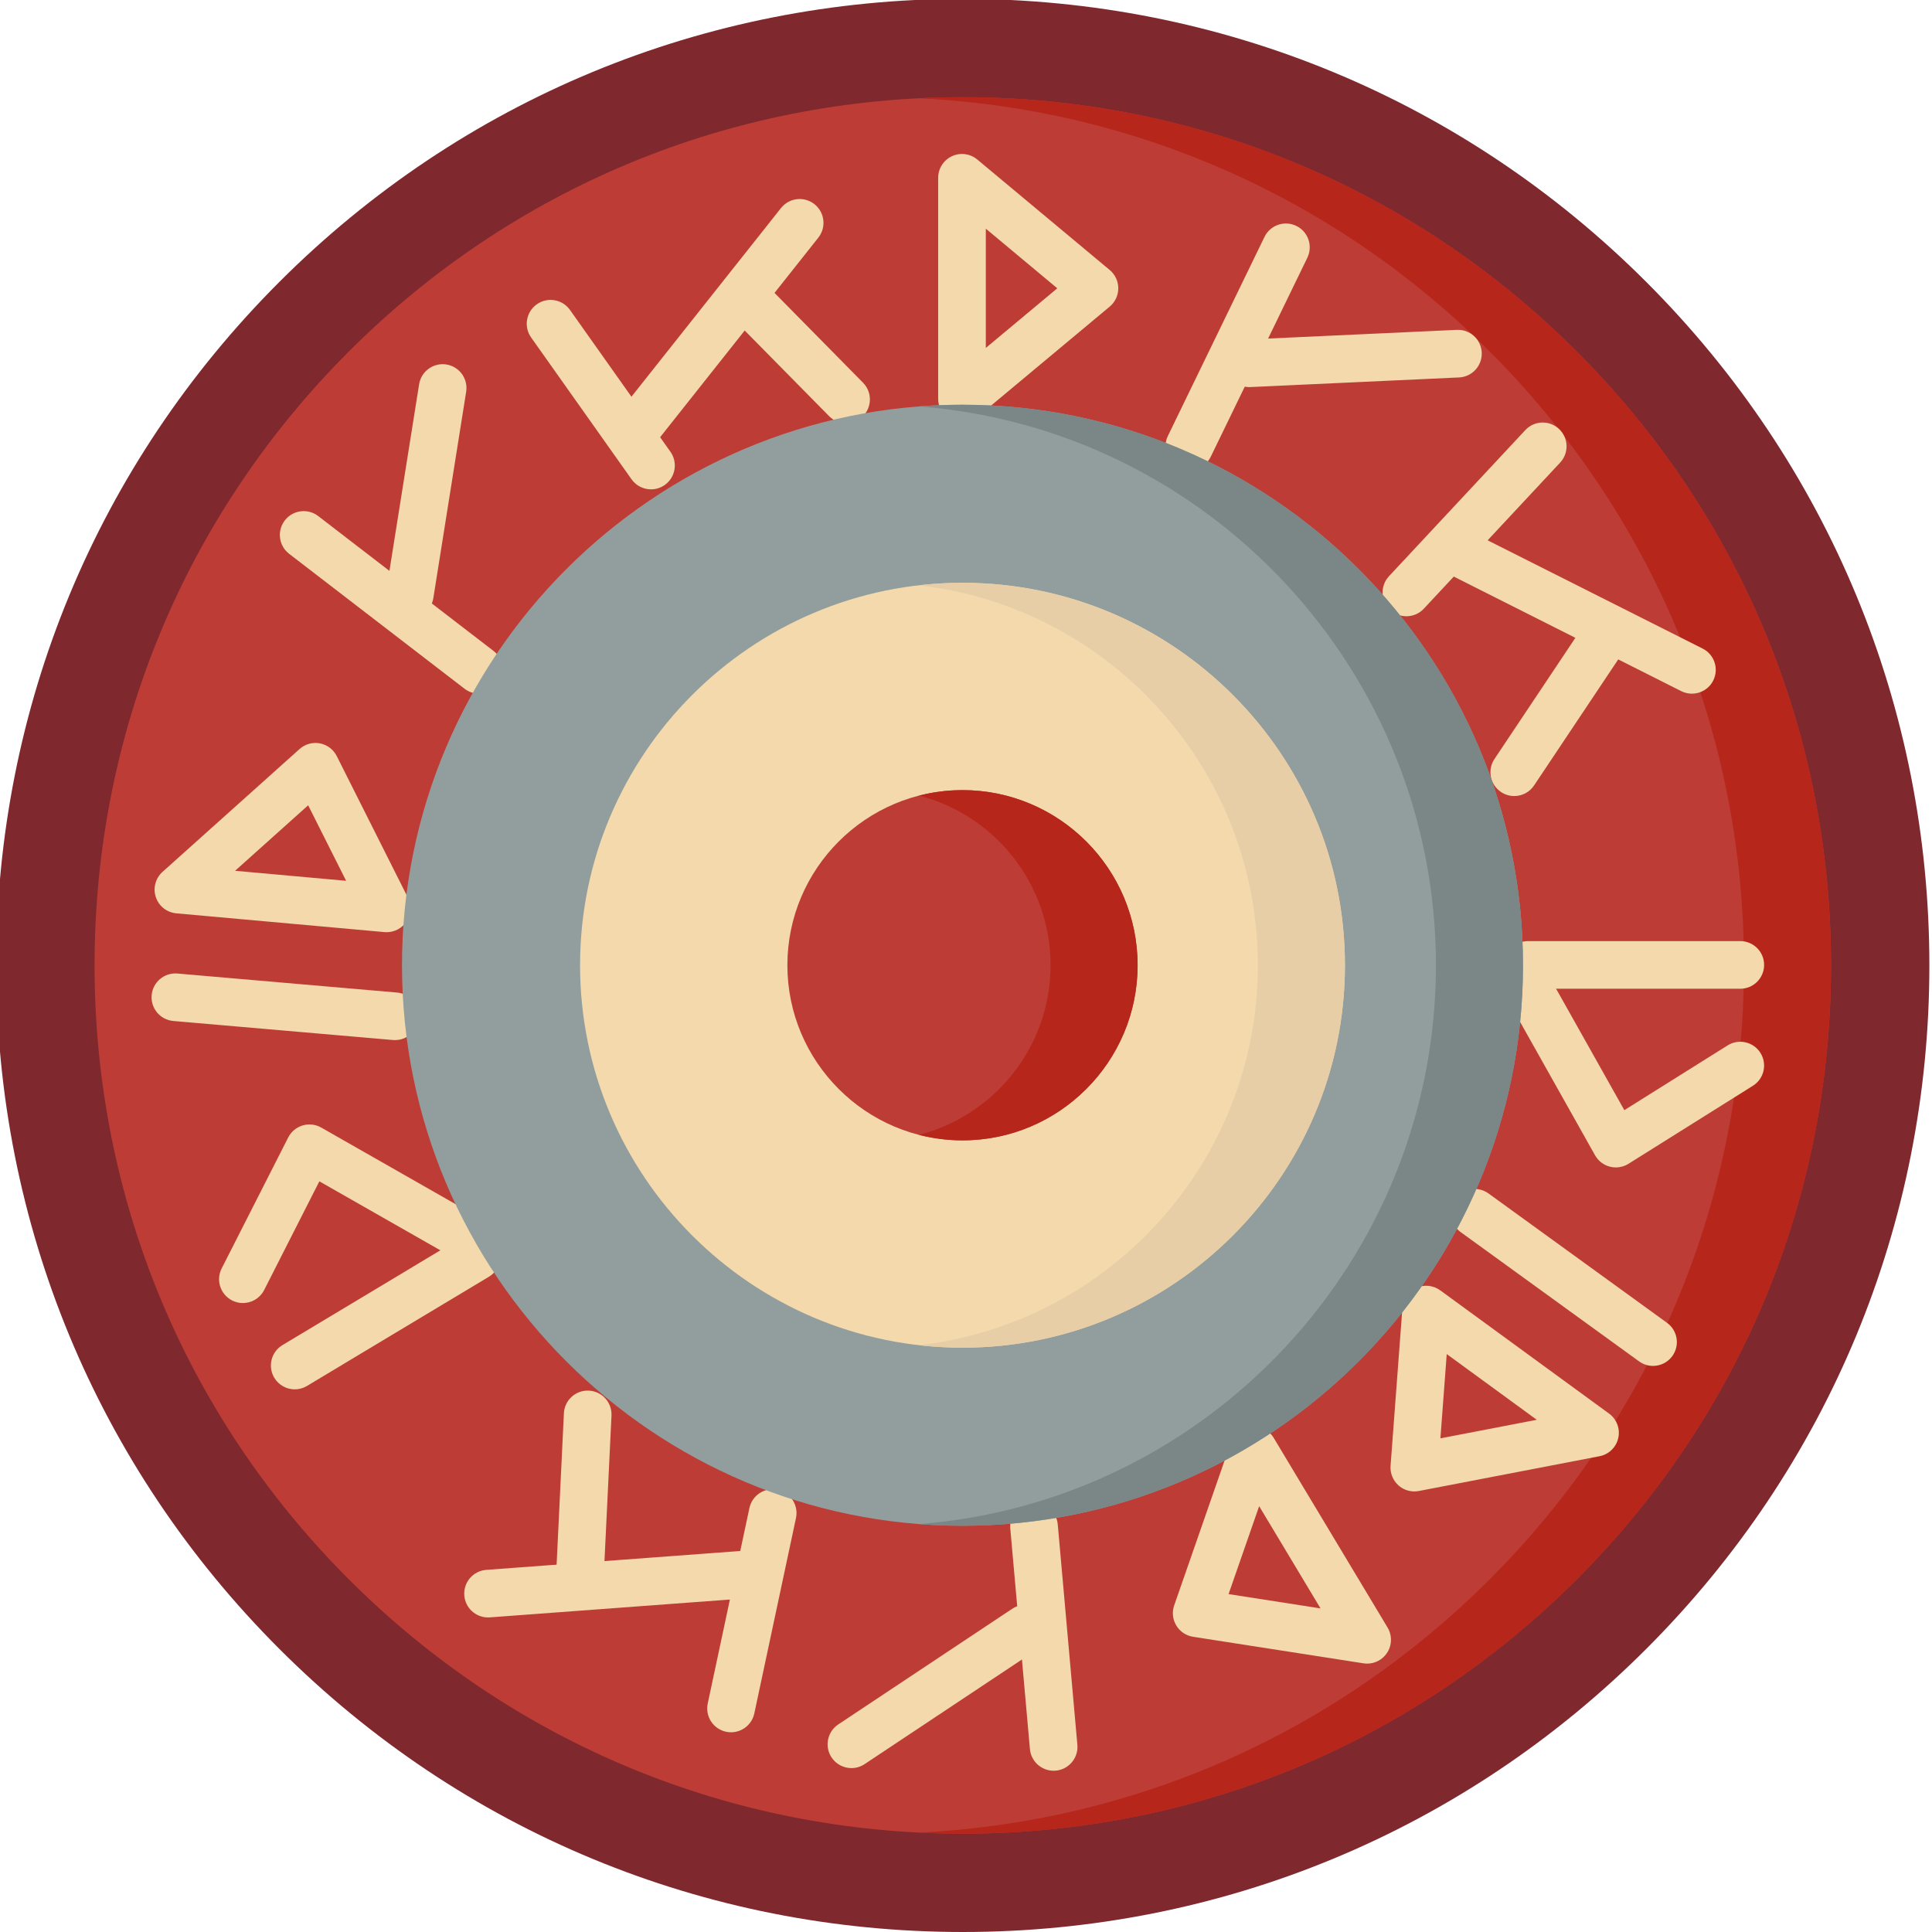 <svg height="510pt" viewBox="1 1 510.695 510" width="510pt" xmlns="http://www.w3.org/2000/svg"><path d="m436.168 75.184c-48.258-48.258-112.422-74.836-180.668-74.836s-132.41 26.578-180.664 74.836c-48.258 48.254-74.836 112.418-74.836 180.664s26.578 132.406 74.836 180.664c48.258 48.258 112.418 74.836 180.664 74.836s132.41-26.578 180.668-74.836c48.258-48.258 74.832-112.418 74.832-180.664s-26.578-132.41-74.832-180.664zm0 0" fill="#7f282e"/><path d="m417.785 93.562c-43.348-43.348-100.984-67.219-162.285-67.219s-118.938 23.871-162.285 67.219-67.219 100.98-67.219 162.285c0 61.305 23.871 118.938 67.219 162.285 43.348 43.348 100.984 67.219 162.285 67.219s118.938-23.871 162.285-67.219c43.348-43.348 67.219-100.98 67.219-162.285 0-61.305-23.871-118.938-67.219-162.285zm0 0" fill="#bd3d36"/><path d="m417.785 93.562c-43.348-43.348-100.984-67.219-162.285-67.219-3.852 0-7.688.094-11.508.281 56.98 2.793 110.152 26.312 150.777 66.938 43.348 43.348 67.223 100.98 67.223 162.285 0 61.305-23.875 118.938-67.223 162.285-40.625 40.625-93.797 64.141-150.777 66.938 3.82.188 7.656.281 11.508.281 61.301 0 118.938-23.871 162.285-67.219 43.348-43.348 67.219-100.98 67.219-162.285 0-61.305-23.871-118.938-67.219-162.285zm0 0" fill="#b6261b"/><g fill="#f3d9ab"><path d="m255.289 112.367c-.906 0-1.816-.195-2.668-.594-2.215-1.035-3.629-3.258-3.629-5.699v-58.426c0-2.445 1.414-4.668 3.629-5.703 2.211-1.035 4.824-.699 6.703.867l35.016 29.211c1.434 1.195 2.262 2.969 2.262 4.836s-.828 3.637-2.262 4.836l-35.016 29.211c-1.156.965-2.59 1.461-4.035 1.461zm6.297-51.266v31.52l18.891-15.762zm0 0"/><path d="m315.371 124.934c-.922 0-1.859-.203-2.746-.633-3.129-1.52-4.434-5.285-2.914-8.414l25.535-52.609c1.52-3.129 5.285-4.434 8.414-2.914 3.129 1.516 4.434 5.285 2.918 8.414l-25.539 52.609c-1.09 2.242-3.332 3.547-5.668 3.547zm0 0"/><path d="m331.234 102.977c-3.344 0-6.129-2.633-6.285-6.008-.16-3.473 2.527-6.418 6-6.582l55.145-2.539c3.496-.164 6.418 2.523 6.578 5.996.16 3.477-2.523 6.422-6 6.582l-55.141 2.543c-.102.004-.199.008-.297.008zm0 0"/><path d="m372.766 163.551c-1.539 0-3.082-.559-4.297-1.691-2.543-2.375-2.68-6.359-.305-8.902l36.031-38.617c2.371-2.543 6.355-2.68 8.898-.309s2.68 6.355.309 8.898l-36.035 38.621c-1.238 1.328-2.918 2-4.602 2zm0 0"/><path d="m448.234 184.016c-.949 0-1.918-.215-2.824-.672l-61.379-30.91c-3.105-1.562-4.355-5.348-2.789-8.457 1.562-3.102 5.348-4.355 8.453-2.789l61.375 30.906c3.109 1.566 4.355 5.352 2.793 8.457-1.105 2.195-3.324 3.465-5.629 3.465zm0 0"/><path d="m401.27 211.074c-1.203 0-2.418-.344-3.492-1.062-2.891-1.93-3.672-5.84-1.738-8.734l23.711-35.508c1.93-2.895 5.84-3.672 8.734-1.742 2.891 1.934 3.668 5.84 1.738 8.734l-23.715 35.512c-1.211 1.816-3.207 2.801-5.238 2.801zm0 0"/><path d="m461.02 262.012h-56.086c-3.477 0-6.297-2.816-6.297-6.297 0-3.477 2.82-6.297 6.297-6.297h56.086c3.477 0 6.297 2.82 6.297 6.297 0 3.48-2.82 6.297-6.297 6.297zm0 0"/><path d="m428.121 309.246c-.52 0-1.043-.062-1.555-.195-1.672-.422-3.094-1.516-3.938-3.016l-23.188-41.254c-1.703-3.031-.625-6.871 2.406-8.574s6.867-.629 8.574 2.402l19.949 35.496 27.301-17.117c2.949-1.844 6.836-.957 8.68 1.988 1.848 2.949.957 6.832-1.988 8.68l-32.898 20.629c-1.012.633-2.172.961-3.344.961zm0 0"/><path d="m437.953 361.711c-1.281 0-2.574-.391-3.688-1.199l-47.18-34.184c-2.816-2.039-3.445-5.977-1.402-8.793 2.039-2.816 5.977-3.445 8.789-1.406l47.18 34.188c2.816 2.039 3.445 5.977 1.402 8.793-1.23 1.699-3.152 2.602-5.102 2.602zm0 0"/><path d="m374.855 394.891c-1.531 0-3.027-.559-4.191-1.598-1.461-1.305-2.234-3.215-2.09-5.172l3.137-41.777c.168-2.277 1.562-4.285 3.637-5.242 2.078-.957 4.508-.719 6.352.629l44.633 32.582c2.027 1.48 2.98 4.016 2.434 6.461-.547 2.445-2.492 4.336-4.953 4.809l-47.77 9.195c-.395.074-.793.113-1.188.113zm8.566-36.312-1.672 22.277 25.473-4.902zm0 0"/><path d="m362.387 440.402c-.32 0-.648-.023-.969-.074l-45.059-7.02c-1.848-.289-3.469-1.383-4.43-2.984-.961-1.598-1.164-3.543-.551-5.309l14.988-43.07c.801-2.309 2.867-3.941 5.301-4.191 2.434-.254 4.785.926 6.043 3.02l30.074 50.09c1.254 2.098 1.188 4.73-.176 6.758-1.184 1.754-3.148 2.781-5.223 2.781zm-36.633-18.375 24.309 3.785-16.223-27.023zm0 0"/><path d="m279.508 468.719c-3.227 0-5.973-2.465-6.266-5.738l-5.184-58.25c-.309-3.465 2.25-6.523 5.715-6.828 3.473-.309 6.52 2.246 6.828 5.711l5.184 58.25c.309 3.465-2.25 6.523-5.711 6.832-.191.016-.379.023-.566.023zm0 0"/><path d="m226.066 468.023c-2.035 0-4.035-.988-5.25-2.812-1.922-2.895-1.137-6.805 1.758-8.73l45.973-30.562c2.898-1.926 6.805-1.137 8.727 1.758 1.926 2.895 1.141 6.805-1.758 8.73l-45.969 30.562c-1.07.715-2.281 1.055-3.48 1.055zm0 0"/><path d="m194.242 458.555c-.438 0-.879-.043-1.32-.141-3.402-.723-5.57-4.07-4.844-7.469l11.016-51.656c.723-3.402 4.07-5.574 7.469-4.844 3.402.723 5.57 4.07 4.844 7.469l-11.016 51.656c-.629 2.961-3.242 4.984-6.148 4.984zm0 0"/><path d="m130 428.199c-3.266 0-6.027-2.52-6.273-5.828-.258-3.469 2.344-6.488 5.812-6.746l68.531-5.094c3.477-.258 6.488 2.348 6.746 5.812.258 3.469-2.344 6.488-5.812 6.746l-68.531 5.094c-.16.012-.316.016-.473.016zm0 0"/><path d="m154.301 423.48c-.102 0-.207-.004-.309-.008-3.473-.168-6.152-3.117-5.988-6.59l2.055-42.652c.164-3.473 3.102-6.152 6.59-5.988 3.473.168 6.152 3.121 5.988 6.594l-2.055 42.648c-.16 3.371-2.945 5.996-6.281 5.996zm0 0"/><path d="m78.91 367.906c-2.137 0-4.223-1.09-5.402-3.055-1.793-2.984-.824-6.852 2.156-8.641l48.086-28.867c2.98-1.793 6.848-.824 8.637 2.156 1.793 2.98.824 6.848-2.156 8.641l-48.086 28.867c-1.016.609-2.133.898-3.234.898zm0 0"/><path d="m65.203 345.094c-.957 0-1.934-.219-2.848-.684-3.098-1.574-4.336-5.363-2.762-8.465l17.59-34.621c.781-1.535 2.156-2.684 3.805-3.176 1.648-.496 3.43-.293 4.926.559l41.113 23.438c3.023 1.723 4.074 5.566 2.352 8.586-1.719 3.023-5.566 4.078-8.586 2.352l-35.375-20.164-14.594 28.73c-1.113 2.188-3.324 3.445-5.621 3.445zm0 0"/><path d="m105.41 275.586c-.184 0-.367-.008-.551-.023l-58.043-5.027c-3.465-.301-6.031-3.352-5.73-6.816.301-3.465 3.352-6.027 6.816-5.73l58.043 5.027c3.465.301 6.031 3.352 5.73 6.816-.285 3.281-3.035 5.754-6.266 5.754zm0 0"/><path d="m103.203 247.062c-.188 0-.379-.008-.566-.023l-55.039-4.961c-2.496-.227-4.621-1.91-5.41-4.289-.789-2.379-.094-5 1.773-6.672l36.223-32.469c1.457-1.312 3.445-1.867 5.371-1.5 1.926.367 3.574 1.605 4.457 3.359l18.812 37.43c1.027 2.043.867 4.48-.418 6.371-1.18 1.73-3.133 2.754-5.203 2.754zm-40.062-16.23 29.352 2.648-10.035-19.961zm0 0"/><path d="m127.621 184.012c-1.34 0-2.691-.426-3.836-1.309l-46.352-35.656c-2.754-2.121-3.27-6.074-1.148-8.832 2.121-2.754 6.07-3.27 8.828-1.148l46.352 35.656c2.754 2.121 3.27 6.074 1.148 8.832-1.238 1.609-3.105 2.457-4.992 2.457zm0 0"/><path d="m109.34 164.031c-.328 0-.664-.027-.996-.078-3.434-.547-5.777-3.773-5.23-7.207l8.672-54.52c.547-3.434 3.777-5.773 7.211-5.227 3.434.543 5.773 3.773 5.227 7.207l-8.672 54.516c-.492 3.098-3.168 5.309-6.211 5.309zm0 0"/><path d="m173.086 130.004c-1.973 0-3.918-.926-5.145-2.656l-26.543-37.484c-2.012-2.836-1.34-6.766 1.5-8.777 2.836-2.012 6.766-1.34 8.773 1.5l26.547 37.484c2.012 2.836 1.34 6.766-1.5 8.777-1.105.781-2.375 1.156-3.633 1.156zm0 0"/><path d="m169.684 119.703c-1.371 0-2.75-.445-3.91-1.363-2.723-2.16-3.18-6.121-1.02-8.844l42.691-53.848c2.16-2.727 6.121-3.184 8.848-1.023 2.723 2.16 3.18 6.121 1.02 8.844l-42.691 53.852c-1.242 1.566-3.082 2.383-4.938 2.383zm0 0"/><path d="m224.648 112.535c-1.629 0-3.254-.625-4.484-1.875l-25.254-25.621c-2.441-2.477-2.414-6.461.062-8.902 2.477-2.441 6.465-2.414 8.906.062l25.254 25.621c2.441 2.477 2.41 6.461-.066 8.902-1.227 1.211-2.824 1.812-4.418 1.812zm0 0"/></g><path d="m255.422 107.641c-81.695 0-148.16 66.465-148.16 148.156 0 81.695 66.465 148.164 148.16 148.164s148.16-66.465 148.16-148.164c0-81.695-66.465-148.156-148.16-148.156zm0 0" fill="#929e9e"/><path d="m255.422 154.707c-55.742 0-101.09 45.348-101.09 101.09s45.348 101.094 101.09 101.094 101.09-45.352 101.09-101.094-45.348-101.09-101.09-101.09zm0 0" fill="#f3d9ab"/><path d="m255.422 209.508c-25.523 0-46.289 20.766-46.289 46.289 0 25.527 20.766 46.293 46.289 46.293s46.289-20.766 46.289-46.293c0-25.523-20.766-46.289-46.289-46.289zm0 0" fill="#bd3d36"/><path d="m255.422 107.641c-3.871 0-7.707.148-11.508.441 76.34 5.891 136.652 69.895 136.652 147.715 0 77.824-60.312 141.828-136.652 147.719 3.801.293 7.637.445 11.508.445 81.695 0 148.16-66.465 148.16-148.164 0-81.691-66.465-148.156-148.16-148.156zm0 0" fill="#7a8786"/><path d="m255.422 154.707c-3.891 0-7.73.23-11.508.66 50.344 5.73 89.586 48.582 89.586 100.43 0 51.852-39.242 94.703-89.586 100.434 3.777.43 7.617.66 11.508.66 55.742 0 101.09-45.352 101.09-101.09 0-55.742-45.348-101.094-101.09-101.094zm0 0" fill="#e8cea6"/><path d="m255.422 209.508c-3.973 0-7.828.504-11.508 1.449 19.977 5.129 34.785 23.289 34.785 44.84 0 21.555-14.809 39.715-34.785 44.844 3.68.941 7.535 1.449 11.508 1.449 25.523 0 46.289-20.766 46.289-46.293 0-25.523-20.766-46.289-46.289-46.289zm0 0" fill="#b6261b"/></svg>